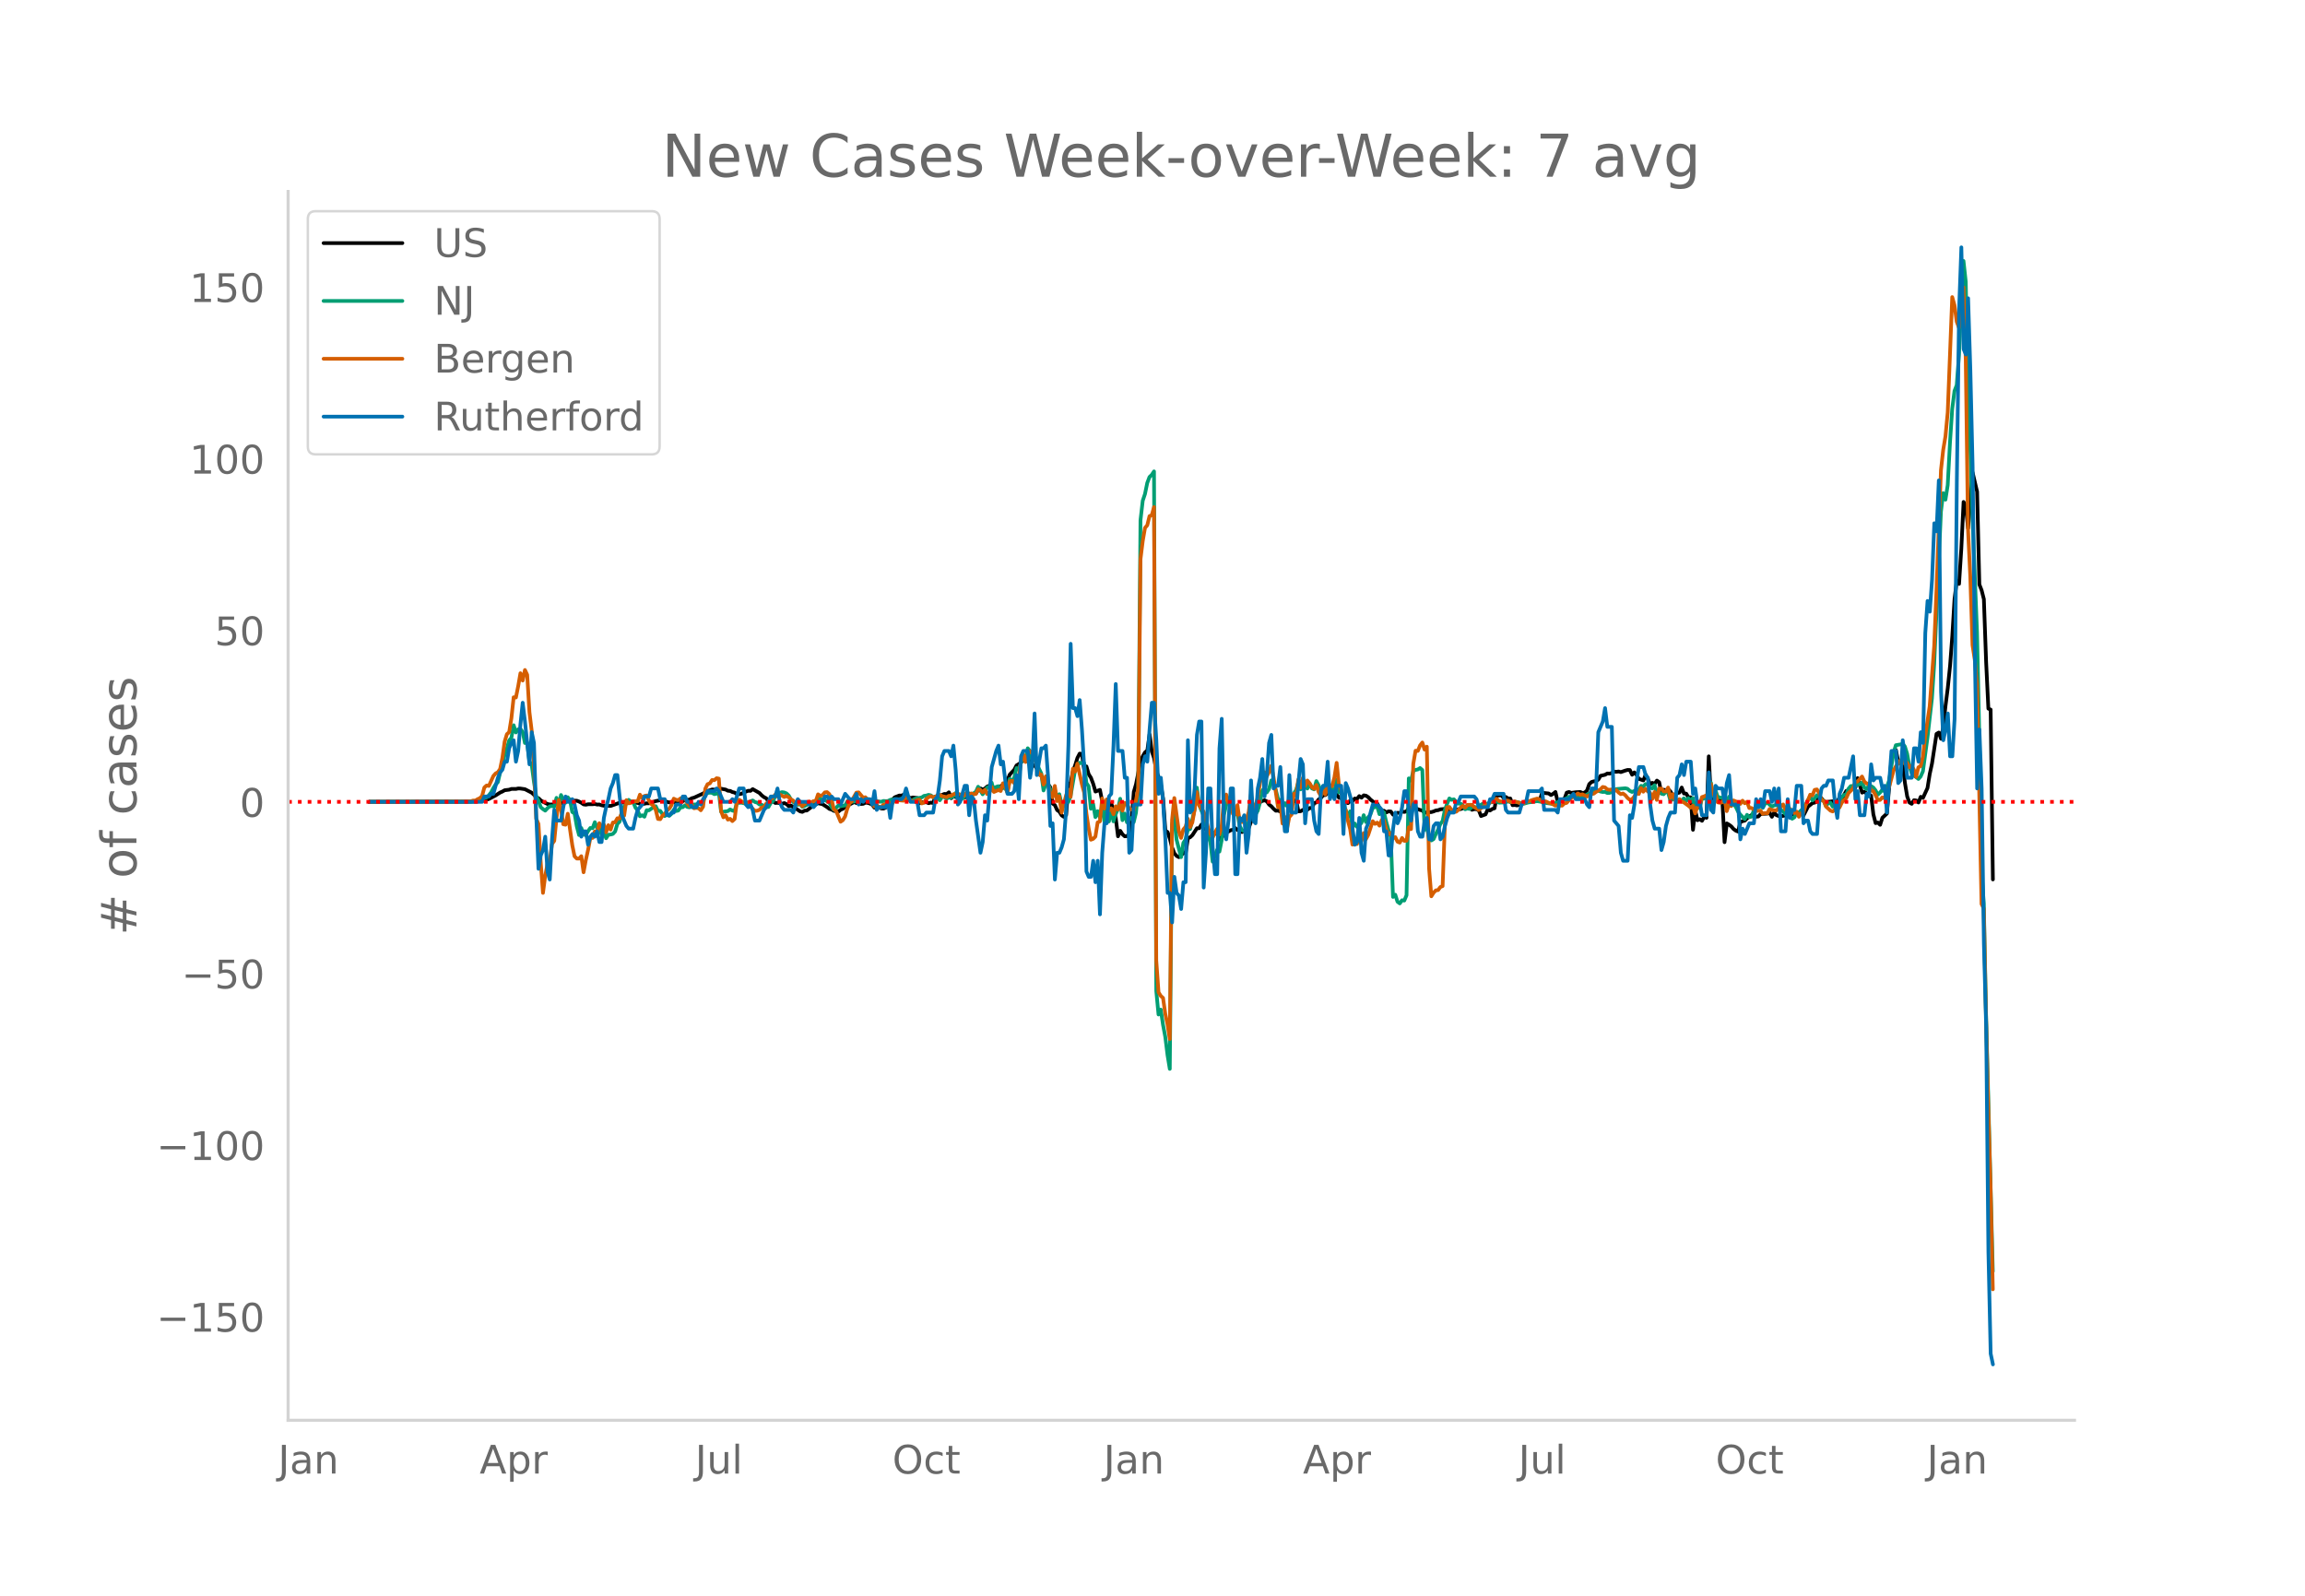 <svg height="864" viewBox="0 0 936 648" width="1248" xmlns="http://www.w3.org/2000/svg" xmlns:xlink="http://www.w3.org/1999/xlink"><defs><style>*{stroke-linecap:butt;stroke-linejoin:round}</style></defs><g id="figure_1"><path d="M0 648h936V0H0z" style="fill:#fff" id="patch_1"/><g id="axes_1"><path d="M117 576.72h725.4V77.76H117z" style="fill:none" id="patch_2"/><path clip-path="url(#pb5dedad1bc)" d="m149.973 325.609 41.216-.102 3.663-.141 1.832-.32 1.832-.6 1.832-.975.916-.48 1.831-1.171.916-.403.916-.529 1.832-.22.916-.306 1.832.007.916-.198.916.031 1.831.271 2.748 1.419.916.839.916 1.056.916.338.916.885.916.575 1.832.895.915.189.916-.004.916.203.916-.411.916-.15.916-.035.916-.319.916-.436.916-.566.916-.195.916.353 1.831.046.916.339.916.485.916.664.916.121.916-.18 1.832-.008.916-.094.916.216.915-.02.916.317.916.188 2.748.086 3.664-1.296.916-.006.915-.32 3.664-.085.916.42.916.046.916.38.916.12 1.832-.346.915.025 2.748-.914 1.832-.348 1.832.281.916.394.916.235 1.831-.249.916.448 2.748-.718.916-.49.916.004.916-.198.916-.52.916-.234 3.663-1.687 1.832-1.068.916-.217.916-.357.916.08 1.832-.291.916-.077 1.831.341.916.478.916.073.916.463.916.213.916.61.916.033.916-.182 1.832-.862.915-.353.916.036.916-.696 2.748 1.573.916.966.916.719.916.454.916 1.303.916.006.915-.158.916.76.916-.059.916.112.916.264.916-.28.916.426.916.866.916-.28.916.666.916.45 1.831 1.241.916.212.916-.507.916-.067 2.748-2.085 1.832-.864 1.831.421 1.832 1.17.916.716.916.278.916.532.916.074.916.21.916-.76.916-.369.916-.823 3.663-1.929.916.412.916-.54.916.92.916-.072.916-.486.916.118.916.274.915.45.916 1.211.916-.835 1.832 1.164.916.049.916-.411 1.832-2.938.916-.306.916-.946 1.831-.71.916.02.916-.385.916.734.916.222.916.446.916-.265 1.832.236.916 2.163.915-.493.916.107.916-.08.916.406.916-.254.916.192.916-2.587.916.434 1.832-1.165.916-.387.915.073.916-.725.916 2.393.916-.75.916.25.916.06.916-.37.916.166.916.402.916-1.93.916.323.915.149.916-.05.916-.201.916-1.499.916-.53.916.5.916-.461.916-.805.916-.35.916.017.916 1.224.915-.16.916-.617.916-.257.916-.519.916-.918.916-1.115.916-2.19 1.832-1.93.916-1.778.916-.522.915-.705.916-.953.916.523.916-.155.916.02.916 1.544.916.327.916 1.12.916 1.899.916 1.225 1.831 2.986.916.343.916 1.28.916 6.573.916.63.916 2.028.916.624.916 1.518.916.598.916-.745.916-12.087.915-1.126.916-4.539.916-2.455.916-2.962.916-1.766.916.123.916 6.507.916-1.433.916 3.184.916 1.425.916 2.457.915 3.158 1.832-.702.916 4.76 1.832 1.945.916-.26.916-.912.916 2.559.916 3.438.916 7.336.915-2.219.916 1.426.916.798.916-.055.916-1.108.916-4.956.916-11.925.916-3.142 1.832-9.272.916-2.098.915-1.567.916-.716.916-6.504.916 6.943.916 2.619.916 5.358.916 2.368.916 3.255.916 5.467.916 13.009.916.609.915 2.712.916 3.62.916 2.305.916 1.043.916.5.916-.767.916-.938.916.135.916-6.104.916-.408.916-.857 1.831-2.795.916-.01.916-1.488.916 1.83.916-.056.916.356.916.985.916.495.916-.32.916.646.915 2.071.916-1.002.916-.63.916-1.245.916-.318.916-.52.916-.182.916-.677.916.787.916-.024.916.84.915-.5.916-.326.916-.904 1.832-4.921.916-1.75.916-2.423.916-1.33.916-.478.916-.262.916.422.915 1.313.916.705.916 1.012.916.784.916-.058.916.399.916-2.462.916-.76.916.05.916-.346.916-.673.915.057.916-.531.916 4.56.916-.023.916-.556.916-.18.916.122.916-.722.916.105.916-2.118.916-.217.915-1.228.916-.64.916-1.057.916-.085.916-.857.916-1.12.916-.199.916 1.998.916.035.916 1.2.916.172.915 1.093.916.617.916.349.916-1.039.916.292.916-1.147.916.171.916-1.143.916.638.916-.947.916.151.915.608.916.984.916.698.916 1.076.916-.181.916 1.92.916.965.916.042.916.688.916-.454.916.075.915 1.289 1.832-.772.916.073.916-.564.916.14.916-.234.916-1.55 2.748.33 1.831.676.916.203.916.97.916-.243 1.832-.09.916-.274.916-.393.916-.103.916-.366 2.747-.225 1.832.702 2.748-.484.916-.078 1.832-.724.915-.241.916.251.916 1.004.916-.288.916.068.916.388.916 2.368 1.832-.671.916-2.067.916.492.915-.626.916-.28.916-5.268.916.064.916-.117.916 1.11.916-.37.916.611.916-.004.916 2.727.916-.089.915.204 4.58-1.616.916.005.916-.167.916.062 1.832-.267.915-2.897.916-.195 1.832.194.916.647.916-.508.916-.746.916 4.003.916-.572.916-.398.916-.23.915-2.532.916-.277.916.389 1.832-.273 1.832-.108.916.424.916-.196.916-.843.916-2.59.915-.846.916-.27.916-.08.916-.614.916-1.551 1.832-.41.916-.532.916.063.916-.258.916-.557.915.074.916-.135.916.25 1.832-.63.916-.249.916.034.916 1.924.916-.961.916 1.027.916 1.616 1.831.615.916-2.322.916 1.794.916 2.075.916-.565.916.414.916-1.327.916.667.916 4.498.916-1.437.915.164.916-.422.916.965.916 1.438.916-.293.916-.461.916-.252.916-2.046.916 2.43.916.045.916 1.521.915-.04.916 13.205.916-7.937.916 4.056.916-.42.916.65.916-1.643.916.432.916-24.963.916 17.551.916-.777.915.64.916-.35.916.826.916-.319.916 17.288.916-7.627.916.528.916.688.916 1.064.916.658.916.371.915-3.853.916-.37.916-.225.916-.932.916-.77.916-.559.916.162.916.529.916-.115.916-.996 2.747-.165.916-.34.916 1.634.916-1.681.916 1.021.916.342.916.092 1.832-.304.916-2.874.915 2.48.916.032.916-.571.916-.188.916-.005.916.253.916.9 1.832-3.61 1.832-1.453.915-.2.916-.415.916-2.152.916.863.916 1.069.916.445 2.748-.363.916 1.038.916-1.001.915-1.451.916.933.916-2.095.916-1.634.916.102.916-1.23 1.832-.154.916-3.892 1.832 5.889.915-.379.916.721.916.317.916.592.916 7.589.916 3.544.916-.24.916.921.916-2.86 1.832-1.706 1.831-21.664.916-3.024.916-1.094.916 4.627 1.832 1.305.916 7.466.916 5.454.916 2.442.916.536.915-1.474.916.111.916.82.916-2.307.916.419 1.832-3.981.916-5.738.916-4.23 1.832-12.028.915-.548.916 2.546.916-4.92.916-8.531.916-7.197.916-8.914.916-12.19.916-15.087.916-7.291.916 1.232.916-14.24.915-19.046.916 1.843.916 8.837 1.832-22.646 1.832 7.792.916 37.682.916 2.353.916 3.614.916 25.495.915 18.963.916.388.916 68.971h0" style="fill:none;stroke:#000;stroke-linecap:round;stroke-width:1.5" id="line2d_1"/><path clip-path="url(#pb5dedad1bc)" d="m149.973 325.608 41.216-.094 2.747-.25.916-.19.916-.322.916-.666.916-.27.916-.875.916-1.197.916-1.746.916-1.46.916-.934 1.831-7.873.916-3.236.916-2.531.916-3.29.916-1.099.916-5.075.916 2.925.916-1.273.916-.159.916 1.266.915 4.45.916-.083.916 7.554.916 1.358.916 6.95.916 5.818.916 1.796.916 2.658.916.79.916.62.916-.99.915-.747.916-.126.916.305.916-3.636.916 3.526.916-4.678.916 1.928.916 1.193.916-2.206.916 1.228.916 4.766.915.57.916 5.249.916 3.526.916-2.856.916 2.632.916.273.916-1.636.916-1.276.916.092.916-2.45.916 2.354.915.215.916 2.448.916-1.15.916 2.65.916-1.415.916-.094.916-.227.916-1.006.916-3.089.916-.905.916-3.816.915-2.35.916-1.189.916-1.488.916.789.916-.016.916 2.374.916 1.071.916 2.446.916-.415.916.592.916-2.64.915.04 1.832-1.253.916-.406.916 1.88.916.012.916 1.313.916.792.916-.729.916.634.916-.824.915-1.643.916.526.916-.204.916-1.28.916-.065.916-.789.916.673.916.166.916-1.119 1.832-.09.915-.363.916.063.916-.345.916-4.08.916.094.916-.12.916.069.916.524.916-.179.916-.498.916 7.806.915.002 1.832-.247.916-.677.916.458.916.25.916-3.427.916.059.916-.086 1.832.435.915-.57 1.832-.757.916.628.916.242.916.762.916.132 1.832.94.916-.061.916-1.605.915-.713.916-2.03 1.832-1.352.916-.328.916.128.916.395.916.883.916 1.614.916 1.018.916.71.915.408.916-.466.916 1.26.916-.321 3.664-1.807.916-.25.916-1.211.916.2.915.793.916-.135 1.832.998.916 1.878.916 1.099.916-.765.916-1.044.916.316 1.832-.294.915-1.71.916-.78.916.966.916-.018.916-.473.916-.128.916-.347.916.305.916-.052.916-.35 2.747.774 2.748.318.916-.332.916.076.916-.042.916-.475.916-.09.916-.222.915.027.916.251.916-.381.916-.126.916.38.916.096.916.336.916-.108.916-.62 2.747-.534.916-.632.916-.124.916-.293.916.206.916.71.916.483.916-.321.916 1.119.916-1.422.916.15.915.628.916-.441.916-.014.916-.417.916-1.41.916 2.267.916.403.916-.343.916-.894.916-1.715 1.831 1.565.916-1.162.916-.65.916-2.028 1.832 3.068.916-1.477.916-1.23.916-.442.916-1.56.916 3.41.915-1.704.916-.287.916 1.08.916-.298.916-.054.916 1.673.916-5.347.916.772.916-1.206.916-3.981.916.338 1.831-4.862.916 1.542.916-5.054.916 1.185.916 3.82.916-.823.916 1.883.916 2.257.916 1.872.916 6.938.915-2.692h.916l.916 2.205.916.895.916-.538.916 2.652.916-.989.916 3.93.916-.184.916-.536.916-.065.915-2.464 1.832-10.555.916-1.713.916-1.208.916.189.916-.016.916 8.027.916 1.358.916 9.117.916-1.933.915 5.335.916-2.416.916 2.672.916-5.064.916 6.646.916-6.493.916 6.415.916-4.813.916 4.775.916-2.946.916-2.057.915-4.163.916 8.688.916-2.69.916 3.549.916-1.796.916.128.916 1.62.916-3.819.916-9.426.916-109.331.916-7.964.915-2.746.916-4.463.916-2.419.916-.87.916-1.403.916 210.937.916 9.605.916-2 .916 6.21.916 4.877.916 7.424.915 5.573.916-99.236.916-3.853.916 10.008 1.832 7.097.916-5.74.916-1.449.916-3.976.916-.242 1.831-7.962.916-8.857.916 6.777.916 2.51.916 2.058 1.832 8.17.916 2.59.916 7.943 1.832-4.792.915.73.916-4.601.916-10.217.916-4.089.916-2.829.916-.024.916 4.95.916.362.916.832.916 5.2.916 1.675.915.426.916.282.916-4.544.916-5.323.916 1.19.916 1.636.916-1.522.916-3.382.916-4.788.916-1.112.916 1.84.915-1.358.916-3.506.916 1.527.916 2.228.916 3.743.916.513.916 2.854.916-1.583.916 1.097.916-2.249.916-1.544.915-1.251.916-1.48.916-3.025.916 2.792.916-1.015.916-.083.916.767.916-2.01.916 1.931.916.417.916-3.35.915 1.687.916 2.658.916-2.31.916 2.88.916-3.002.916-.316.916 2.278.916.475.916-4.914.916 5.104.916-.049.915 4.418 1.832 5.584.916-2.244.916 6.59.916-1.645.916 1.401.916-.65.916-.975.916-3.145.916 2.804.915-1.932.916-1.175.916-2.62.916-.395.916-.139.916 3.042.916-1.322.916.614.916 3.889.916 3.277.916 2.728.915 24.422.916-.897.916 2.86.916.668.916-1.277.916.123.916-2.15.916-47.467.916.908.916-3.994.916-.348.915-.195.916-.571.916.813.916 24.252.916-1.518.916 5.517.916.345.916-.552.916-2.095.916-1.77.916-2.301.915-1.181.916-4.486.916-2.506.916-2.18.916.59.916-.228.916.991.916.762.916.016.916.672.916 1.603.915-.325.916.195.916-.764.916-.056.916.163.916-.12.916-.927.916-.506.916-.04.916.188.916-.6.915-.075.916-.39.916.103.916.475 2.748-.143.916-.422.916.37.916-.024.916-.153.915.137 2.748.67 1.832-.513 3.664-.55 1.831.328 1.832.444 2.748.385 4.58-1.865.915-.425.916-.624 2.748-.009.916-.262 1.832.13.916-.193.916-.565.916-.414.915-.715.916-.166.916-.052.916-.25.916.356.916.19.916-.07.916.46.916-.02 1.832-.7.915-.858 3.664-.323.916.204.916.839.916.455.916-.39.916.002.916-.607.915-1.498.916.305.916-1.031.916.278.916 1.042.916.493.916-1.34.916 3.208.916-.16 1.832.626.915-.998.916.305.916 3.237 1.832-.91.916.977.916-.527.916.597.916-1.022.916 1.14.916-1.205.915 1.201.916-1.253.916 4.584.916-2.342.916 1.838.916-4.004.916.153.916-.603.916 1.903.916-7.752.916 5.465.915-2.42.916 2.732 1.832.421.916-1.085.916 3.49.916-2.911.916 3.259.916-.34.916 1.16.916 1.93.915 1.215 1.832 1.87.916-1.751.916.953.916-.202.916-2.562.916-1.235.916-.083.916-.469.916.756.915-1.702.916-.43 1.832 1.668.916-.525.916-.087.916.37.916 1.528.916.603.916 1.157.916-.235.915.892.916 1.197.916-.576.916-1.814.916-.143 1.832-1.773.916-1.433.916-1.844.916-1.496.916 1.621.915-.901.916-1.204.916.668.916 1.105.916.39.916 2.148.916-1.074.916-.186.916 1.607.916-.343.916-1.136.915-.742.916-1.749.916-.8.916-.139.916-2.385.916-1.073.916-.059.916.068.916-.742.916.04.916-.73.915 1.958.916.738.916-1.403.916.112.916.61.916 1.15.916 1.725.916-.82.916-1.16.916.651.916-1.614.915-2.764 1.832-11.313.916-3.048 1.832-.31.916-.201.916 1.022.916 2.956.916 5.026.916 2.871.915 1.027.916.565.916.76.916-1.011.916-2.094 1.832-13.5 1.832-16.086.916-13.866 2.747-62.073.916-7.422.916 2.643.916-5.925.916-17.148.916-13.794.916-7.26.916-2.406.916-12.281.916-21.012.915-17.126.916 8.417.916 44.75.916 22.52.916 28.245 1.832 46.913.916 41.66.916 55.64.916 12.733.916 45.031 2.747 104.393h0" style="fill:none;stroke:#009e73;stroke-linecap:round;stroke-width:1.5" id="line2d_2"/><path clip-path="url(#pb5dedad1bc)" d="m149.973 325.608 37.552-.106 3.664-.129.916-.299.915.022.916-.577.916-.406.916-.897.916-3.438.916-.812.916.171 1.832-4.037.916-1.025.916-.512.915-1.303.916-4.55.916-6.556.916-3.033.916-.811.916-5.681.916-8.5.916.106.916-4.57.916-5.297.916 2.99.915-4.293.916 1.944.916 15.185.916 7.56.916 13.883.916 21.806.916 2.157.916 15.57.916 12.408.916-6.941.916-4.87.915-1.089.916-6.962.916-1.26.916-9.205.916-7.433.916 3.695.916 6.194.916.192.916-4.464 1.832 12.815.915 4.463.916.919.916.021.916-.982.916 6.535.916-4.976.916-4.08.916-4.89h.916l.916-2.649.916.556.915-3.888.916 1.495.916-.94.916 3.119.916-2.862.916 1.794.916-2.883.916-.107.916-1.623.916.064.916-2.456.915 1.324.916-6.28.916 1.282.916-.17.916-.663 1.832.022.916-2.713.916 1.389.916-.855.916-.192.915 2.05.916 1.41.916.64.916 1.73.916 3.696.916.106.916-1.452.916-.726.916-1.346.916-.747.916-1.452.915-2.627.916.448.916.17.916-.725.916-.171.916-.3.916 2.521.916 1.09.916-.535.916 1.41.916-.17.915.149.916.833.916-1.453.916-7.325.916-1.816.916-.32.916-1.367.916.064.916-.79.916.15.916 13.198.915 2.52.916-.79.916 1.73.916-.32.916.918.916-.854.916-7.027.916-.79 1.832 1.11.916.406.915-.47.916 1.581.916 1.068.916.811.916-.064.916-.341.916-.94.916-.15.916-1.41.916-.81.916-1.133.915-.512.916-1.196.916.726.916-.876 1.832 1.068.916-.384.916.534.916.854.916.491.916 1.004.915.342.916-.47.916 1.41.916-.919 1.832-.982.916.299.916-.47.916-.043.916-2.734.916.641.915-.342.916-1.089.916-.107.916.812.916 2.093.916 4.058.916.705 1.832 4.356.916-.64.916-1.517.915-3.225.916-2.05.916-.854.916-1.965.916-1.56.916-.106 1.832 2.157.916-.192.916 1.175 1.831 1.345.916 1.26.916-.342.916.556.916.107.916-1.068.916-.043 1.832-.62.916.022.916-.983.915.043.916-.192 1.832.15.916-1.581.916.17.916 1.368 1.832.341.916-.598.916-.085.915 1.495.916-.342.916-1.495.916-.683.916-.449.916.449.916-.064.916-.833.916-.107.916.577 1.831.406.916-.534.916-.022.916-.64 1.832-.214.916.342.916.49.916-.191.916-1.09.916 1.09.915-.77.916.407.916-.235.916-1.816.916.278.916.961.916-1.047.916 1.73.916-.619.916-2.307.916 2.072 1.831-.79.916.406.916-3.14.916 1.346.916 2.499.916-4.678.916-.192.916.961.916-2.093.916.385.915-7.155.916-2.883.916 3.16.916-3.032.916-1.389.916.77.916-.108.916 5.746.916 3.203.916-.064.916 4.058.915-3.374.916 3.096.916 4.187.916 1.281.916-4.656.916 6.172.916-2.007.916 6.706 1.832-7.048.916-2.35.915 2.99.916-11.425.916 1.131.916-3.246 1.832 8.308.916 3.417.916 8.458.916 6.087.916 4.656.916-.342.915-.918.916-5.767.916-.406.916-9.333.916 4.143.916-3.737.916 4.42.916-.81.916 2.391.916-3.203.916 1.345.915-2.627.916 3.054.916-3.182.916.534.916 1.815 1.832.62.916-4.058.916-4.656.916-93.204.916-7.39.915-5.318.916-1.046.916-3.716.916-.385.916-3.31.916 184.144.916 12.9.916 1.473.916.812.916 6.471.916 4.272.915 5.98.916-88.975.916-8.906 1.832 13.433.916 2.756.916-3.439.916-1.09.916-3.267.916 3.417.916-1.9.915-5.169.916-7.176.916 5.382.916 1.388.916 1.175.916 2.755.916 3.951.916 2.285.916 1.58.916-2.028.916-1.602.915 2.307.916-3.61.916-10.636.916-1.943.916 3.48.916.45.916 3.93.916.277.916-3.823.916 6.514.916.363.915-1.153.916.106.916-3.096.916-7.006.916 6.13.916-1.709.916-3.075.916-6.151.916-3.225.916-1.025.916 1.666.915-1.773.916-2.542.916 4.528 1.832 12.26.916-1.367.916 8.03.916-2.691.916 4.699.916-4.678.916-.982.915-8.458.916.684.916-6.45.916 3.267.916-3.908.916 3.246.916-2.22.916 1.11.916 1.58.916.705.916-1.58.915 2.84.916 1.645.916-2.328.916 1.73.916-4.186.916.534.916.256.916-3.524.916-5.938.916 8.885.916 2.2.915 7.283.916.769.916 4.335.916 3.46.916 6.258.916-1.9.916 1.686.916-2.584.916 1.388.916-3.267.916 2.434.915-1.665 1.832-5.596.916 1.09.916-.513.916 1.238.916-2.328.916.278.916 3.567.916 1.922.916-.47.915 2.178.916-.49.916 1.857.916.363.916-1.88.916 1.176.916-.065.916-5.467.916.748.916-26.548.916-5.275.915.085.916-2.242.916-1.175.916 2.883.916-1.196.916 49.486.916 11.276.916-1.473.916-.94.916-.107.916-1.239.915-.384.916-24.86.916-7.133.916-.15.916 1.346.916.17.916.428.916-.748.916-.961.916-.662.916.726.915-1.132 1.832-.043.916.961.916.513.916.64 1.832-1.43.916-.577.916-.299 1.831-1.367.916-.726.916-.15.916.919.916.15.916-.065.916-.32.916.064.916.449.916.213.916-.32 1.831.534.916.512.916-.299.916-.704.916-.065 1.832-.662 1.832-.512.916.32.915.79.916-.106.916.256.916.491.916.15 1.832.982.916-.213.916.192.916.021.916-.918.915-.193 1.832-2.05.916-.384 1.832-1.388.916.555.916-.235 1.832.94 1.831-1.026.916-.15.916-.704 1.832-1.068.916-.96.916.17.916.812.916.17.916-.128.916.62.915-.406.916 1.004.916.683.916-.256.916.683.916 1.11.916.77.916-.235.916-1.068.916-1.474.916.406.915-2.413.916 1.495.916-1.196.916 1.068.916.555.916 2.477.916-2.797.916 3.224.916-4.591.916-.022.916 1.11.915.065.916-1.58.916 4.143.916-1.474.916 2.35.916.832.916-1.153.916 1.004.916.32 1.832 1.346.915.79.916-.854.916 3.182.916-2.712.916.128.916-4.037.916-.299.916-.427.916 1.837.916-6.472.916 4.336.915-.128.916 3.268.916.213.916-.213.916-1.389.916 4.977.916-2.691.916.64.916-2.285.916.363.916.812.915.235.916-1.325.916 1.047.916-.534.916 2.478.916-.022 1.832 1.218 1.832-.129.916 1.325.915-.385.916.15.916-1.773.916.427 1.832.171 2.748-2.456.916 2.072.916-1.453.915 1.218.916.94.916.747.916-.598.916 2.093.916-1.452.916-.15.916-3.075.916-1.923.916-2.37.916.277.915-2.242.916-.171.916 1.452.916 2.862.916.256.916 2.371 1.832 1.666.916.342.916-.77.916-1.665.915.854.916-1.943.916-1.11.916-.77.916-2.071 1.832-1.816.916-2.733.916-.15 1.832-2.008.915 1.987.916.854.916.021.916 2.862.916.192.916 1.624.916 2.007.916-.043.916-1.025.916.363.916-3.011.915-1.516 1.832-6.77.916-1.667.916-1.132.916-1.324.916 1.218.916-.983.916.77.916 1.857.916-.726.915 1.709.916 2.904.916-3.908.916-.513.916-3.823.916-8.051 1.832-12.388 1.832-24.39.916-22.361 1.831-49.08.916-8.286.916-5.51.916-9.697 1.832-46.858.916 3.268.916 6.727.916 2.456.916-7.347.915-9.077.916 29.41.916 68.728.916 19.093.916 28.064.916 5.938.916 10.08 1.832 89.103.916 1.859.916 44.252.915 36.65.916 31.737.916 41.967h0" style="fill:none;stroke:#d55e00;stroke-linecap:round;stroke-width:1.5" id="line2d_3"/><path clip-path="url(#pb5dedad1bc)" d="M149.973 325.608h45.795l.916-2.175h1.832l.916-1.088h.916l1.832-6.527.915-2.175.916-1.088.916-3.263h.916l.916-5.439.916-2.176.916-1.087.916 8.702.916-4.351.916-10.878.916-8.702.915 7.614 1.832 17.405.916-13.054.916 4.351.916 29.37.916 21.756.916-5.44.916-2.175.916-5.439.916 14.141.915 3.264.916-16.317.916-11.965.916 4.35h1.832l.916-5.438.916-4.351.916 2.175h.916l.916-1.087.915 2.175.916 4.351.916 2.176.916 6.526.916-2.175h.916l.916 5.439.916-3.264.916-1.087.916 1.087.916-2.175.915 4.35h.916l.916-9.789.916-4.351.916-3.263.916-4.352.916-2.175.916-3.263h.916l.916 8.702.916 7.614 1.831 4.351.916 1.088h1.832l.916-4.351.916-3.263 1.832-2.176.916-3.263h1.831l.916-3.264h2.748l.916 4.352h1.832l.916 6.526h.916l.916-1.088h.915l.916-3.263h1.832l.916-3.263h.916l.916 2.175h.916l.916 2.176h1.832l.915-2.176.916 1.088.916-2.175.916-1.088.916-2.176h2.748l.916-1.088.916 1.088 1.831 4.351h2.748l.916-1.087.916 1.087.916-2.175.916-3.264h1.832l.916 6.527.915 1.088.916-1.088.916 2.176.916 4.35h1.832l1.832-4.35.916-1.088 1.832-4.351h1.831l.916-3.264.916 5.44.916 2.175.916 1.088h2.748l.916 1.087.916-3.263.915-2.175.916 1.087h2.748l.916 1.088h.916l.916 1.088 1.832-2.176h1.831l.916-2.175h.916l.916 1.088.916-1.088.916 1.088h1.832l.916 2.175 1.832-4.351 1.831 2.176h1.832l.916-2.176.916 4.351.916-2.175.916 1.087.916-1.087h1.832l.915 2.175.916-5.439.916 7.615.916-1.088h2.748l.916-2.176.916 6.527.916-6.527.916-1.087h2.747l.916-1.088.916-3.264.916 3.264.916 2.175h2.748l.916 5.44h1.831l.916-1.089h2.748l.916-5.438.916-1.088.916-6.527.916-9.79.916-2.175h1.831l.916 2.175.916-4.35.916 9.79.916 14.14.916-1.088 1.832-6.526h.916l.916 11.965.915-7.614.916 1.088.916 8.702 1.832 13.053.916-4.351.916-10.878.916 2.176 1.832-21.756 1.831-6.526.916-2.176.916 7.615.916-1.088.916 7.614.916 5.439h1.832l.916-1.088.916-6.526.916 9.79.915-17.405.916-2.175h1.832l.916 10.877.916-5.438.916-20.668.916 25.019 1.832-10.878h.916l.915-1.088.916 13.053.916 19.58.916-1.087.916 22.843.916-10.878h.916l.916-2.176.916-3.263.916-11.965.916-26.107.915-41.335.916 26.106h.916l.916 3.264.916-6.527.916 11.966.916 15.228.916 42.423.916 2.176h.916l.916-6.527.915 8.702.916-8.702.916 21.756.916-25.019.916-11.965h.916l.916-10.878.916-1.088.916-19.58.916-25.019.916 27.195h1.831l.916 10.877h.916l.916 30.458.916-1.088.916-18.492h2.748l.916-16.316.915-3.264.916 2.176.916-13.053.916-10.878h.916l.916 15.229.916 21.755.916-6.527.916 9.79.916 15.23.916 21.755h.915l.916 11.965.916-18.492.916 6.527.916 1.087.916 5.44.916-10.879h.916l.916-57.651.916 29.37.916-1.088.915-8.703.916-21.755.916-5.439h.916l.916 67.442.916-14.141.916-26.107h.916l.916 23.931.916 10.878h.916l.915-51.125.916-11.966.916 44.599.916 4.351.916-7.614.916-13.054h.916l.916 34.81h.916l.916-22.844.916 1.088.915-2.176.916 15.229.916-7.614.916-21.756.916 16.317.916 1.088.916-14.142.916-4.35.916-7.615.916 15.229.916-8.702.915-13.054.916-3.263.916 21.755.916-1.087h.916l.916-7.615.916 15.23.916 10.877h.916l.916-22.843.916 15.228h1.831l.916-11.965.916-9.79.916 2.176.916 23.93.916-9.79h1.832l.916 8.703.916 4.35.915 1.089.916-17.405.916-2.175h.916l.916-9.79.916 15.229.916-3.264.916 3.264.916-5.44h1.832l.915 19.58.916-20.667.916 2.175 1.832 6.527v9.79l.916 6.527.916-1.088.916-9.79.916 14.141.916 3.263.916-13.053.915-2.175.916-4.352.916-3.263h1.832l1.832 2.176.916 8.702h.916l.916 9.79h.916l.915-10.878.916-6.527.916 4.352.916-2.176.916-4.351.916-6.527h.916l.916 7.615.916 4.35.916-6.526.916-1.088.915 11.966.916 2.175h.916l.916-6.526.916-1.088.916 8.702h.916l.916-5.439.916-1.087h.916l.916 6.526.915-1.088.916-4.35.916-3.264.916-2.176h1.832l.916-4.35h.916l.916-2.176h5.495l.916 1.088.916 3.263h3.664l.916-3.263h.915l.916-2.176h3.664l.916 6.527.916 1.087h4.58l.915-3.263.916-1.088h.916l.916-4.35h4.58l.915-1.089.916 8.703h4.58l.916 1.087.916-5.438h3.663l1.832-2.176.916 2.176h3.664l.916 2.175.916 1.088.915-7.615h1.832l.916-22.843 1.832-4.35.916-5.44.916 7.615h1.832l.916 38.072 1.831 2.175.916 10.878.916 3.263h1.832l.916-18.492.916 1.088.916-5.439.916-9.79.916-5.439h1.831l.916 3.264.916 1.087.916 10.878.916 6.527.916 3.263h1.832l.916 8.702.916-3.263.915-6.527.916-3.263.916-2.176h1.832l.916-14.14.916-1.088.916-4.351.916 4.35.916-5.438h1.831l.916 13.053.916-2.176.916 6.527.916-1.088.916 5.44h1.832l.916-17.405.916 15.229.916 1.087.915-10.877.916 1.087h1.832l.916 5.44.916-7.615.916-3.263.916 11.965h2.748l.915 14.141.916-4.351.916 2.176 1.832-4.351h1.832l.916-9.79.916 3.263.916-3.263.916 3.263.915-6.527h1.832l.916 4.351.916-5.439.916 6.527.916-6.527.916 17.405h1.832l.916-13.053.915 7.614.916-3.263h.916l.916-9.79h1.832l.916 15.229.916-1.088h.916l.916 4.35.916 1.089h1.831l.916-13.054.916-5.439.916-1.087h.916l.916-2.176h1.832l.916 9.79.916 5.439.915-9.79.916-2.176.916-4.35h1.832l1.832-8.703.916 17.405.916-3.264.916 9.79h1.831l.916-8.702.916 1.088.916-13.053.916 6.526.916-1.088h1.832l.916 4.351.916-1.087.916 10.877 1.831-25.018h1.832l.916 13.053.916-1.088.916-16.316.916 6.526.916 8.702h1.832l.915-11.965h.916l.916 5.439.916-11.966.916 4.351.916-44.598.916-13.053.916 4.35.916-13.053.916-22.843.916 3.264.915-20.668.916 85.934.916 19.58.916-4.351.916-6.527.916 17.404h.916l.916-15.229.916-96.811.916-69.617.916-25.019.915 41.335.916 2.176.916-22.843.916 29.37.916 39.16.916 77.23.916 53.301.916-23.93.916 23.93.916 63.091.916 33.721.915 91.373.916 41.335.916 4.351h0" style="fill:none;stroke:#0072b2;stroke-linecap:round;stroke-width:1.5" id="line2d_4"/><path clip-path="url(#pb5dedad1bc)" d="M117 325.608h725.4" style="fill:none;stroke:red;stroke-dasharray:1.5,2.475;stroke-dashoffset:0;stroke-width:1.5" id="line2d_5"/><path d="M117 576.72V77.76" style="fill:none;stroke:#d3d3d3;stroke-linecap:square;stroke-linejoin:miter;stroke-width:1.25" id="patch_3"/><path d="M117 576.72h725.4" style="fill:none;stroke:#d3d3d3;stroke-linecap:square;stroke-linejoin:miter;stroke-width:1.25" id="patch_4"/><g id="matplotlib.axis_1"><g id="xtick_1"><g style="fill:#696969" transform="matrix(.16 0 0 -.16 112.91 598.378)" id="text_1"><defs><path d="M9.813 72.906h9.859V5.078q0-13.187-5-19.14-5-5.954-16.094-5.954h-3.75v8.297h3.078q6.531 0 9.219 3.672Q9.813-4.39 9.813 5.078z" id="DejaVuSans-74"/><path d="M34.281 27.484q-10.89 0-15.093-2.484-4.204-2.484-4.204-8.5 0-4.781 3.157-7.594 3.156-2.797 8.562-2.797 7.485 0 12 5.297 4.516 5.297 4.516 14.078v2zm17.922 3.72V0H43.22v8.297Q40.14 3.328 35.547.953q-4.594-2.375-11.234-2.375-8.391 0-13.36 4.719Q6 8.016 6 15.922q0 9.219 6.172 13.906 6.187 4.688 18.437 4.688h12.61v.89q0 6.203-4.078 9.594-4.078 3.39-11.453 3.39-4.688 0-9.141-1.124-4.438-1.125-8.531-3.375v8.312q4.921 1.906 9.562 2.844 4.64.953 9.031.953 11.875 0 17.735-6.156 5.86-6.14 5.86-18.64z" id="DejaVuSans-97"/><path d="M54.89 33.016V0h-8.984v32.719q0 7.765-3.031 11.61-3.031 3.858-9.078 3.858-7.281 0-11.484-4.64-4.204-4.625-4.204-12.64V0H9.08v54.688h9.03v-8.5q3.235 4.937 7.594 7.374Q30.078 56 35.797 56q9.422 0 14.25-5.828 4.844-5.828 4.844-17.156z" id="DejaVuSans-110"/></defs><use xlink:href="#DejaVuSans-74"/><use x="29.492" xlink:href="#DejaVuSans-97"/><use x="90.771" xlink:href="#DejaVuSans-110"/></g></g><g id="xtick_2"><g style="fill:#696969" transform="matrix(.16 0 0 -.16 194.75 598.378)" id="text_2"><defs><path d="M34.188 63.188 20.797 26.906h26.812zm-5.579 9.718h11.188L67.578 0h-10.25l-6.64 18.703h-32.86L11.188 0H.78z" id="DejaVuSans-65"/><path d="M18.11 8.203v-29H9.077v75.484h9.031v-8.296q2.844 4.875 7.157 7.234Q29.594 56 35.594 56q9.968 0 16.187-7.906 6.235-7.907 6.235-20.797T51.78 6.484q-6.218-7.906-16.187-7.906-6 0-10.328 2.375-4.313 2.375-7.157 7.25zm30.578 19.094q0 9.906-4.079 15.547-4.078 5.64-11.203 5.64-7.14 0-11.218-5.64-4.079-5.64-4.079-15.547 0-9.906 4.078-15.547 4.079-5.64 11.22-5.64 7.124 0 11.202 5.64t4.078 15.547z" id="DejaVuSans-112"/><path d="M41.11 46.297q-1.516.875-3.297 1.281Q36.03 48 33.89 48q-7.625 0-11.703-4.953-4.079-4.953-4.079-14.234V0H9.08v54.688h9.03v-8.5q2.844 4.984 7.375 7.39Q30.031 56 36.531 56q.922 0 2.047-.125 1.125-.11 2.484-.36z" id="DejaVuSans-114"/></defs><use xlink:href="#DejaVuSans-65"/><use x="68.408" xlink:href="#DejaVuSans-112"/><use x="131.885" xlink:href="#DejaVuSans-114"/></g></g><g id="xtick_3"><g style="fill:#696969" transform="matrix(.16 0 0 -.16 282.286 598.378)" id="text_3"><defs><path d="M8.5 21.578v33.11h8.984V21.922q0-7.766 3.016-11.656 3.031-3.875 9.094-3.875 7.265 0 11.484 4.64 4.234 4.64 4.234 12.656v31h8.985V0h-8.984v8.406Q42.047 3.422 37.718 1q-4.313-2.422-10.032-2.422-9.421 0-14.312 5.86Q8.5 10.296 8.5 21.578zM31.11 56z" id="DejaVuSans-117"/><path d="M9.422 75.984h8.984V0H9.422z" id="DejaVuSans-108"/></defs><use xlink:href="#DejaVuSans-74"/><use x="29.492" xlink:href="#DejaVuSans-117"/><use x="92.871" xlink:href="#DejaVuSans-108"/></g></g><g id="xtick_4"><g style="fill:#696969" transform="matrix(.16 0 0 -.16 362.37 598.378)" id="text_4"><defs><path d="M39.406 66.219q-10.75 0-17.078-8.016-6.312-8-6.312-21.828 0-13.766 6.312-21.781 6.328-8 17.078-8 10.735 0 17.016 8 6.281 8.015 6.281 21.781 0 13.828-6.281 21.828-6.281 8.016-17.016 8.016zm0 8q15.328 0 24.5-10.281 9.188-10.282 9.188-27.563 0-17.234-9.188-27.516-9.172-10.28-24.5-10.28-15.375 0-24.593 10.25-9.204 10.265-9.204 27.546t9.204 27.563q9.218 10.28 24.593 10.28z" id="DejaVuSans-79"/><path d="M48.781 52.594v-8.407q-3.812 2.11-7.64 3.157-3.828 1.047-7.735 1.047-8.75 0-13.593-5.547-4.829-5.532-4.829-15.547 0-10.016 4.829-15.563 4.843-5.53 13.593-5.53 3.907 0 7.735 1.046 3.828 1.047 7.64 3.156V2.094Q45.016.344 40.984-.531q-4.015-.89-8.562-.89-12.36 0-19.64 7.765-7.266 7.765-7.266 20.953 0 13.375 7.343 21.031Q20.22 56 33.016 56q4.14 0 8.093-.86 3.953-.843 7.672-2.546z" id="DejaVuSans-99"/><path d="M18.313 70.219V54.688h18.5v-6.985h-18.5V18.016q0-6.688 1.828-8.594 1.828-1.906 7.453-1.906h9.218V0h-9.218q-10.407 0-14.36 3.875-3.953 3.89-3.953 14.14v29.688H2.687v6.984h6.594V70.22z" id="DejaVuSans-116"/></defs><use xlink:href="#DejaVuSans-79"/><use x="78.711" xlink:href="#DejaVuSans-99"/><use x="133.691" xlink:href="#DejaVuSans-116"/></g></g><g id="xtick_5"><g style="fill:#696969" transform="matrix(.16 0 0 -.16 448.133 598.378)" id="text_5"><use xlink:href="#DejaVuSans-74"/><use x="29.492" xlink:href="#DejaVuSans-97"/><use x="90.771" xlink:href="#DejaVuSans-110"/></g></g><g id="xtick_6"><g style="fill:#696969" transform="matrix(.16 0 0 -.16 529.058 598.378)" id="text_6"><use xlink:href="#DejaVuSans-65"/><use x="68.408" xlink:href="#DejaVuSans-112"/><use x="131.885" xlink:href="#DejaVuSans-114"/></g></g><g id="xtick_7"><g style="fill:#696969" transform="matrix(.16 0 0 -.16 616.593 598.378)" id="text_7"><use xlink:href="#DejaVuSans-74"/><use x="29.492" xlink:href="#DejaVuSans-117"/><use x="92.871" xlink:href="#DejaVuSans-108"/></g></g><g id="xtick_8"><g style="fill:#696969" transform="matrix(.16 0 0 -.16 696.677 598.378)" id="text_8"><use xlink:href="#DejaVuSans-79"/><use x="78.711" xlink:href="#DejaVuSans-99"/><use x="133.691" xlink:href="#DejaVuSans-116"/></g></g><g id="xtick_9"><g style="fill:#696969" transform="matrix(.16 0 0 -.16 782.44 598.378)" id="text_9"><use xlink:href="#DejaVuSans-74"/><use x="29.492" xlink:href="#DejaVuSans-97"/><use x="90.771" xlink:href="#DejaVuSans-110"/></g></g></g><g id="matplotlib.axis_2"><g id="ytick_1"><g style="fill:#696969" transform="matrix(.16 0 0 -.16 63.553 540.736)" id="text_10"><defs><path d="M10.594 35.5h62.593v-8.297H10.594z" id="DejaVuSans-8722"/><path d="M12.406 8.297h16.11v55.625l-17.532-3.516v8.985l17.438 3.515h9.86V8.296H54.39V0H12.406z" id="DejaVuSans-49"/><path d="M10.797 72.906h38.719v-8.312H19.828v-17.86q2.14.735 4.281 1.094 2.157.36 4.313.36 12.203 0 19.328-6.688 7.14-6.688 7.14-18.11 0-11.765-7.328-18.296-7.328-6.516-20.656-6.516-4.593 0-9.36.781-4.75.782-9.827 2.344v9.922q4.39-2.39 9.078-3.563 4.687-1.171 9.906-1.171 8.453 0 13.375 4.437 4.938 4.438 4.938 12.063 0 7.609-4.938 12.047-4.922 4.453-13.375 4.453-3.953 0-7.89-.875-3.922-.875-8.016-2.735z" id="DejaVuSans-53"/><path d="M31.781 66.406q-7.61 0-11.453-7.5Q16.5 51.422 16.5 36.375q0-14.984 3.828-22.484 3.844-7.5 11.453-7.5 7.672 0 11.5 7.5 3.844 7.5 3.844 22.484 0 15.047-3.844 22.531-3.828 7.5-11.5 7.5zm0 7.813q12.266 0 18.735-9.703 6.468-9.688 6.468-28.141 0-18.406-6.468-28.11-6.47-9.687-18.735-9.687-12.25 0-18.718 9.688-6.47 9.703-6.47 28.109 0 18.453 6.47 28.14Q19.53 74.22 31.78 74.22z" id="DejaVuSans-48"/></defs><use xlink:href="#DejaVuSans-8722"/><use x="83.789" xlink:href="#DejaVuSans-49"/><use x="147.412" xlink:href="#DejaVuSans-53"/><use x="211.035" xlink:href="#DejaVuSans-48"/></g></g><g id="ytick_2"><g style="fill:#696969" transform="matrix(.16 0 0 -.16 63.553 471.053)" id="text_11"><use xlink:href="#DejaVuSans-8722"/><use x="83.789" xlink:href="#DejaVuSans-49"/><use x="147.412" xlink:href="#DejaVuSans-48"/><use x="211.035" xlink:href="#DejaVuSans-48"/></g></g><g id="ytick_3"><g style="fill:#696969" transform="matrix(.16 0 0 -.16 73.733 401.37)" id="text_12"><use xlink:href="#DejaVuSans-8722"/><use x="83.789" xlink:href="#DejaVuSans-53"/><use x="147.412" xlink:href="#DejaVuSans-48"/></g></g><g id="ytick_4"><use xlink:href="#DejaVuSans-48" style="fill:#696969" transform="matrix(.16 0 0 -.16 97.32 331.687)" id="text_13"/></g><g id="ytick_5"><g style="fill:#696969" transform="matrix(.16 0 0 -.16 87.14 262.004)" id="text_14"><use xlink:href="#DejaVuSans-53"/><use x="63.623" xlink:href="#DejaVuSans-48"/></g></g><g id="ytick_6"><g style="fill:#696969" transform="matrix(.16 0 0 -.16 76.96 192.32)" id="text_15"><use xlink:href="#DejaVuSans-49"/><use x="63.623" xlink:href="#DejaVuSans-48"/><use x="127.246" xlink:href="#DejaVuSans-48"/></g></g><g id="ytick_7"><g style="fill:#696969" transform="matrix(.16 0 0 -.16 76.96 122.638)" id="text_16"><use xlink:href="#DejaVuSans-49"/><use x="63.623" xlink:href="#DejaVuSans-53"/><use x="127.246" xlink:href="#DejaVuSans-48"/></g></g><g style="fill:#696969" transform="matrix(0 -.2 -.2 0 55.393 379.813)" id="text_17"><defs><path d="M51.125 44H36.922l-4.11-16.313h14.313zm-7.328 27.781-5.078-20.265h14.265L58.11 71.78h7.813L60.89 51.516h15.234V44h-17.14l-4-16.313h15.53V20.22H53.079L48 0h-7.813l5.032 20.219H30.906L25.875 0h-7.86l5.079 20.219H7.719v7.468h17.187L29 44H13.281v7.516h17.625l4.985 20.265z" id="DejaVuSans-35"/><path d="M30.61 48.39q-7.22 0-11.422-5.64-4.204-5.64-4.204-15.453 0-9.813 4.172-15.453 4.188-5.64 11.453-5.64 7.188 0 11.375 5.655 4.203 5.672 4.203 15.438 0 9.719-4.203 15.406-4.187 5.688-11.375 5.688zm0 7.61q11.718 0 18.406-7.625 6.703-7.61 6.703-21.078 0-13.422-6.703-21.078-6.688-7.64-18.407-7.64-11.765 0-18.437 7.64-6.656 7.656-6.656 21.078 0 13.469 6.656 21.078Q18.844 56 30.609 56z" id="DejaVuSans-111"/><path d="M37.11 75.984V68.5h-8.594q-4.828 0-6.72-1.953-1.874-1.953-1.874-7.031v-4.828h14.797v-6.985H19.922V0H10.89v47.703H2.297v6.984h8.594V58.5q0 9.125 4.25 13.297 4.25 4.187 13.468 4.187z" id="DejaVuSans-102"/><path d="M44.281 53.078v-8.5q-3.797 1.953-7.906 2.922-4.094.984-8.5.984-6.688 0-10.031-2.047-3.344-2.046-3.344-6.156 0-3.125 2.39-4.906 2.391-1.781 9.626-3.39l3.078-.688q9.562-2.047 13.593-5.781 4.032-3.735 4.032-10.422 0-7.625-6.032-12.078-6.03-4.438-16.578-4.438-4.39 0-9.156.86Q10.688.296 5.422 2v9.281q4.984-2.594 9.812-3.89 4.829-1.282 9.579-1.282 6.343 0 9.75 2.172 3.421 2.172 3.421 6.125 0 3.656-2.468 5.61-2.453 1.953-10.813 3.765l-3.125.735q-8.344 1.75-12.062 5.39-3.704 3.64-3.704 9.985 0 7.718 5.47 11.906Q16.75 56 26.811 56q4.97 0 9.36-.734 4.406-.72 8.11-2.188z" id="DejaVuSans-115"/><path d="M56.203 29.594v-4.39H14.891q.593-9.282 5.593-14.142 5-4.859 13.938-4.859 5.172 0 10.031 1.266 4.86 1.265 9.656 3.812v-8.5Q49.266.734 44.187-.344 39.11-1.422 33.892-1.422q-13.094 0-20.735 7.61-7.64 7.625-7.64 20.625 0 13.421 7.25 21.296Q20.016 56 32.328 56q11.031 0 17.453-7.11 6.422-7.093 6.422-19.296zm-8.984 2.64q-.094 7.36-4.125 11.75-4.032 4.407-10.672 4.407-7.516 0-12.031-4.25-4.516-4.25-5.203-11.97z" id="DejaVuSans-101"/></defs><use xlink:href="#DejaVuSans-35"/><use x="83.789" xlink:href="#DejaVuSans-32"/><use x="115.576" xlink:href="#DejaVuSans-111"/><use x="176.758" xlink:href="#DejaVuSans-102"/><use x="211.963" xlink:href="#DejaVuSans-32"/><use x="243.75" xlink:href="#DejaVuSans-99"/><use x="298.73" xlink:href="#DejaVuSans-97"/><use x="360.01" xlink:href="#DejaVuSans-115"/><use x="412.109" xlink:href="#DejaVuSans-101"/><use x="473.633" xlink:href="#DejaVuSans-115"/></g></g><g style="fill:#696969" transform="matrix(.24 0 0 -.24 268.746 71.76)" id="text_18"><defs><path d="M9.813 72.906h13.28l32.329-60.984v60.984h9.562V0h-13.28L19.39 60.984V0H9.813z" id="DejaVuSans-78"/><path d="M4.203 54.688h8.985l11.234-42.672 11.172 42.672h10.593l11.235-42.672 11.187 42.672h8.985L63.28 0H52.688L40.922 44.828 29.109 0H18.5z" id="DejaVuSans-119"/><path d="M64.406 67.281v-10.39q-4.984 4.64-10.625 6.922-5.64 2.296-11.984 2.296-12.5 0-19.14-7.64-6.641-7.64-6.641-22.094 0-14.406 6.64-22.047 6.64-7.64 19.14-7.64 6.345 0 11.985 2.296 5.64 2.297 10.625 6.938V5.609Q59.234 2.094 53.437.33q-5.78-1.75-12.218-1.75-16.563 0-26.094 10.124-9.516 10.14-9.516 27.672 0 17.578 9.516 27.703 9.531 10.14 26.094 10.14 6.531 0 12.312-1.734 5.797-1.734 10.875-5.203z" id="DejaVuSans-67"/><path d="M3.328 72.906h9.953L28.61 11.281l15.282 61.625h11.093l15.328-61.625 15.282 61.625h10.015L77.297 0H64.89L49.516 63.281 33.984 0H21.578z" id="DejaVuSans-87"/><path d="M9.078 75.984h9.031V31.11l26.813 23.578H56.39l-29-25.578L57.625 0H45.906L18.11 26.703V0H9.08z" id="DejaVuSans-107"/><path d="M4.89 31.39h26.313v-8H4.891z" id="DejaVuSans-45"/><path d="M2.984 54.688H12.5L29.594 8.797l17.093 45.89h9.516L35.687 0H23.485z" id="DejaVuSans-118"/><path d="M11.719 12.406h10.297V0H11.719zm0 39.297h10.297v-12.39H11.719z" id="DejaVuSans-58"/><path d="M8.203 72.906h46.875v-4.203L28.61 0H18.312L43.22 64.594H8.203z" id="DejaVuSans-55"/><path d="M45.406 27.984q0 9.766-4.031 15.125-4.016 5.375-11.297 5.375-7.219 0-11.25-5.375-4.031-5.359-4.031-15.125 0-9.718 4.031-15.093t11.25-5.375q7.281 0 11.297 5.375 4.031 5.375 4.031 15.093zm8.985-21.203q0-13.953-6.203-20.765Q42-20.797 29.203-20.797q-4.734 0-8.937.703-4.203.703-8.157 2.172v8.735q3.954-2.141 7.813-3.157 3.86-1.031 7.86-1.031 8.843 0 13.234 4.61 4.39 4.609 4.39 13.937v4.453q-2.781-4.844-7.125-7.234Q33.938 0 27.875 0 17.828 0 11.672 7.656q-6.156 7.672-6.156 20.328 0 12.688 6.156 20.344Q17.828 56 27.875 56q6.063 0 10.406-2.39 4.344-2.391 7.125-7.22v8.297h8.985z" id="DejaVuSans-103"/></defs><use xlink:href="#DejaVuSans-78"/><use x="74.805" xlink:href="#DejaVuSans-101"/><use x="136.328" xlink:href="#DejaVuSans-119"/><use x="218.115" xlink:href="#DejaVuSans-32"/><use x="249.902" xlink:href="#DejaVuSans-67"/><use x="319.727" xlink:href="#DejaVuSans-97"/><use x="381.006" xlink:href="#DejaVuSans-115"/><use x="433.105" xlink:href="#DejaVuSans-101"/><use x="494.629" xlink:href="#DejaVuSans-115"/><use x="546.729" xlink:href="#DejaVuSans-32"/><use x="578.516" xlink:href="#DejaVuSans-87"/><use x="671.518" xlink:href="#DejaVuSans-101"/><use x="733.041" xlink:href="#DejaVuSans-101"/><use x="794.564" xlink:href="#DejaVuSans-107"/><use x="852.475" xlink:href="#DejaVuSans-45"/><use x="890.434" xlink:href="#DejaVuSans-111"/><use x="951.615" xlink:href="#DejaVuSans-118"/><use x="1010.795" xlink:href="#DejaVuSans-101"/><use x="1072.318" xlink:href="#DejaVuSans-114"/><use x="1107.057" xlink:href="#DejaVuSans-45"/><use x="1139.141" xlink:href="#DejaVuSans-87"/><use x="1232.143" xlink:href="#DejaVuSans-101"/><use x="1293.666" xlink:href="#DejaVuSans-101"/><use x="1355.189" xlink:href="#DejaVuSans-107"/><use x="1413.1" xlink:href="#DejaVuSans-58"/><use x="1446.791" xlink:href="#DejaVuSans-32"/><use x="1478.578" xlink:href="#DejaVuSans-55"/><use x="1542.201" xlink:href="#DejaVuSans-32"/><use x="1573.988" xlink:href="#DejaVuSans-97"/><use x="1635.268" xlink:href="#DejaVuSans-118"/><use x="1694.447" xlink:href="#DejaVuSans-103"/></g><g id="legend_1"><path d="M128.2 184.5h136.45q3.2 0 3.2-3.2V88.96q0-3.2-3.2-3.2H128.2q-3.2 0-3.2 3.2v92.34q0 3.2 3.2 3.2z" style="fill:none;opacity:.8;stroke:#ccc;stroke-linejoin:miter" id="patch_5"/><path d="M131.4 98.718h32" style="fill:none;stroke:#000;stroke-linecap:round;stroke-width:1.5" id="line2d_6"/><g style="fill:#696969" transform="matrix(.16 0 0 -.16 176.2 104.317)" id="text_19"><defs><path d="M8.688 72.906h9.921V28.61q0-11.718 4.235-16.875 4.25-5.14 13.781-5.14 9.469 0 13.719 5.14 4.25 5.157 4.25 16.875v44.297H64.5V27.391q0-14.25-7.063-21.532-7.046-7.28-20.812-7.28-13.828 0-20.89 7.28-7.047 7.282-7.047 21.532z" id="DejaVuSans-85"/><path d="M53.516 70.516V60.89q-5.61 2.687-10.594 4-4.984 1.328-9.625 1.328-8.047 0-12.422-3.125t-4.375-8.89q0-4.845 2.906-7.313 2.907-2.453 11.016-3.97l5.953-1.218q11.031-2.11 16.281-7.406 5.25-5.297 5.25-14.172 0-10.61-7.11-16.078-7.093-5.469-20.812-5.469-5.172 0-11.015 1.172Q13.14.922 6.89 3.219v10.156q6-3.36 11.765-5.078 5.766-1.703 11.328-1.703 8.438 0 13.032 3.312 4.593 3.328 4.593 9.485 0 5.359-3.297 8.39-3.296 3.032-10.812 4.547L27.484 33.5q-11.03 2.188-15.968 6.875-4.922 4.688-4.922 13.047 0 9.672 6.812 15.234 6.813 5.563 18.766 5.563 5.14 0 10.453-.938 5.328-.922 10.89-2.765z" id="DejaVuSans-83"/></defs><use xlink:href="#DejaVuSans-85"/><use x="73.193" xlink:href="#DejaVuSans-83"/></g><path d="M131.4 122.203h32" style="fill:none;stroke:#009e73;stroke-linecap:round;stroke-width:1.5" id="line2d_8"/><g style="fill:#696969" transform="matrix(.16 0 0 -.16 176.2 127.802)" id="text_20"><use xlink:href="#DejaVuSans-78"/><use x="74.805" xlink:href="#DejaVuSans-74"/></g><path d="M131.4 145.688h32" style="fill:none;stroke:#d55e00;stroke-linecap:round;stroke-width:1.5" id="line2d_10"/><g style="fill:#696969" transform="matrix(.16 0 0 -.16 176.2 151.287)" id="text_21"><defs><path d="M19.672 34.813V8.108H35.5q7.953 0 11.781 3.297 3.844 3.297 3.844 10.078 0 6.844-3.844 10.078-3.828 3.25-11.781 3.25zm0 29.984V42.828h14.61q7.218 0 10.75 2.703 3.546 2.719 3.546 8.282 0 5.515-3.547 8.25-3.531 2.734-10.75 2.734zm-9.86 8.11h25.204q11.28 0 17.375-4.688Q58.5 63.53 58.5 54.89q0-6.703-3.125-10.657-3.125-3.953-9.188-4.922 7.282-1.562 11.313-6.53 4.031-4.954 4.031-12.376 0-9.765-6.64-15.093Q48.25 0 35.984 0H9.812z" id="DejaVuSans-66"/></defs><use xlink:href="#DejaVuSans-66"/><use x="68.604" xlink:href="#DejaVuSans-101"/><use x="130.127" xlink:href="#DejaVuSans-114"/><use x="169.49" xlink:href="#DejaVuSans-103"/><use x="232.967" xlink:href="#DejaVuSans-101"/><use x="294.49" xlink:href="#DejaVuSans-110"/></g><path d="M131.4 169.173h32" style="fill:none;stroke:#0072b2;stroke-linecap:round;stroke-width:1.5" id="line2d_12"/><g style="fill:#696969" transform="matrix(.16 0 0 -.16 176.2 174.773)" id="text_22"><defs><path d="M44.39 34.188q3.172-1.079 6.172-4.594 3-3.516 6.032-9.672L66.609 0H56l-9.313 18.703q-3.624 7.328-7.015 9.719-3.39 2.39-9.25 2.39h-10.75V0h-9.86v72.906h22.266q12.5 0 18.656-5.234 6.157-5.219 6.157-15.766 0-6.89-3.203-11.437-3.204-4.532-9.297-6.282zM19.673 64.797V38.922h12.406q7.125 0 10.766 3.297 3.64 3.297 3.64 9.687 0 6.39-3.64 9.64-3.64 3.25-10.766 3.25z" id="DejaVuSans-82"/><path d="M54.89 33.016V0h-8.984v32.719q0 7.765-3.031 11.61-3.031 3.858-9.078 3.858-7.281 0-11.484-4.64-4.204-4.625-4.204-12.64V0H9.08v75.984h9.03V46.188q3.235 4.937 7.594 7.374Q30.078 56 35.797 56q9.422 0 14.25-5.828 4.844-5.828 4.844-17.156z" id="DejaVuSans-104"/><path d="M45.406 46.39v29.594h8.985V0h-8.985v8.203Q42.578 3.328 38.25.953q-4.313-2.375-10.375-2.375-9.906 0-16.14 7.906-6.22 7.922-6.22 20.813 0 12.89 6.22 20.797Q17.968 56 27.874 56q6.063 0 10.375-2.375 4.328-2.36 7.156-7.234zm-30.61-19.093q0-9.906 4.079-15.547 4.078-5.64 11.203-5.64 7.125 0 11.219 5.64 4.11 5.64 4.11 15.547 0 9.906-4.11 15.547-4.094 5.64-11.219 5.64-7.125 0-11.203-5.64-4.078-5.64-4.078-15.547z" id="DejaVuSans-100"/></defs><use xlink:href="#DejaVuSans-82"/><use x="64.982" xlink:href="#DejaVuSans-117"/><use x="128.361" xlink:href="#DejaVuSans-116"/><use x="167.57" xlink:href="#DejaVuSans-104"/><use x="230.949" xlink:href="#DejaVuSans-101"/><use x="292.473" xlink:href="#DejaVuSans-114"/><use x="333.586" xlink:href="#DejaVuSans-102"/><use x="368.791" xlink:href="#DejaVuSans-111"/><use x="429.973" xlink:href="#DejaVuSans-114"/><use x="469.336" xlink:href="#DejaVuSans-100"/></g></g></g></g><defs><clipPath id="pb5dedad1bc"><path d="M117 77.76h725.4v498.96H117z"/></clipPath></defs></svg>